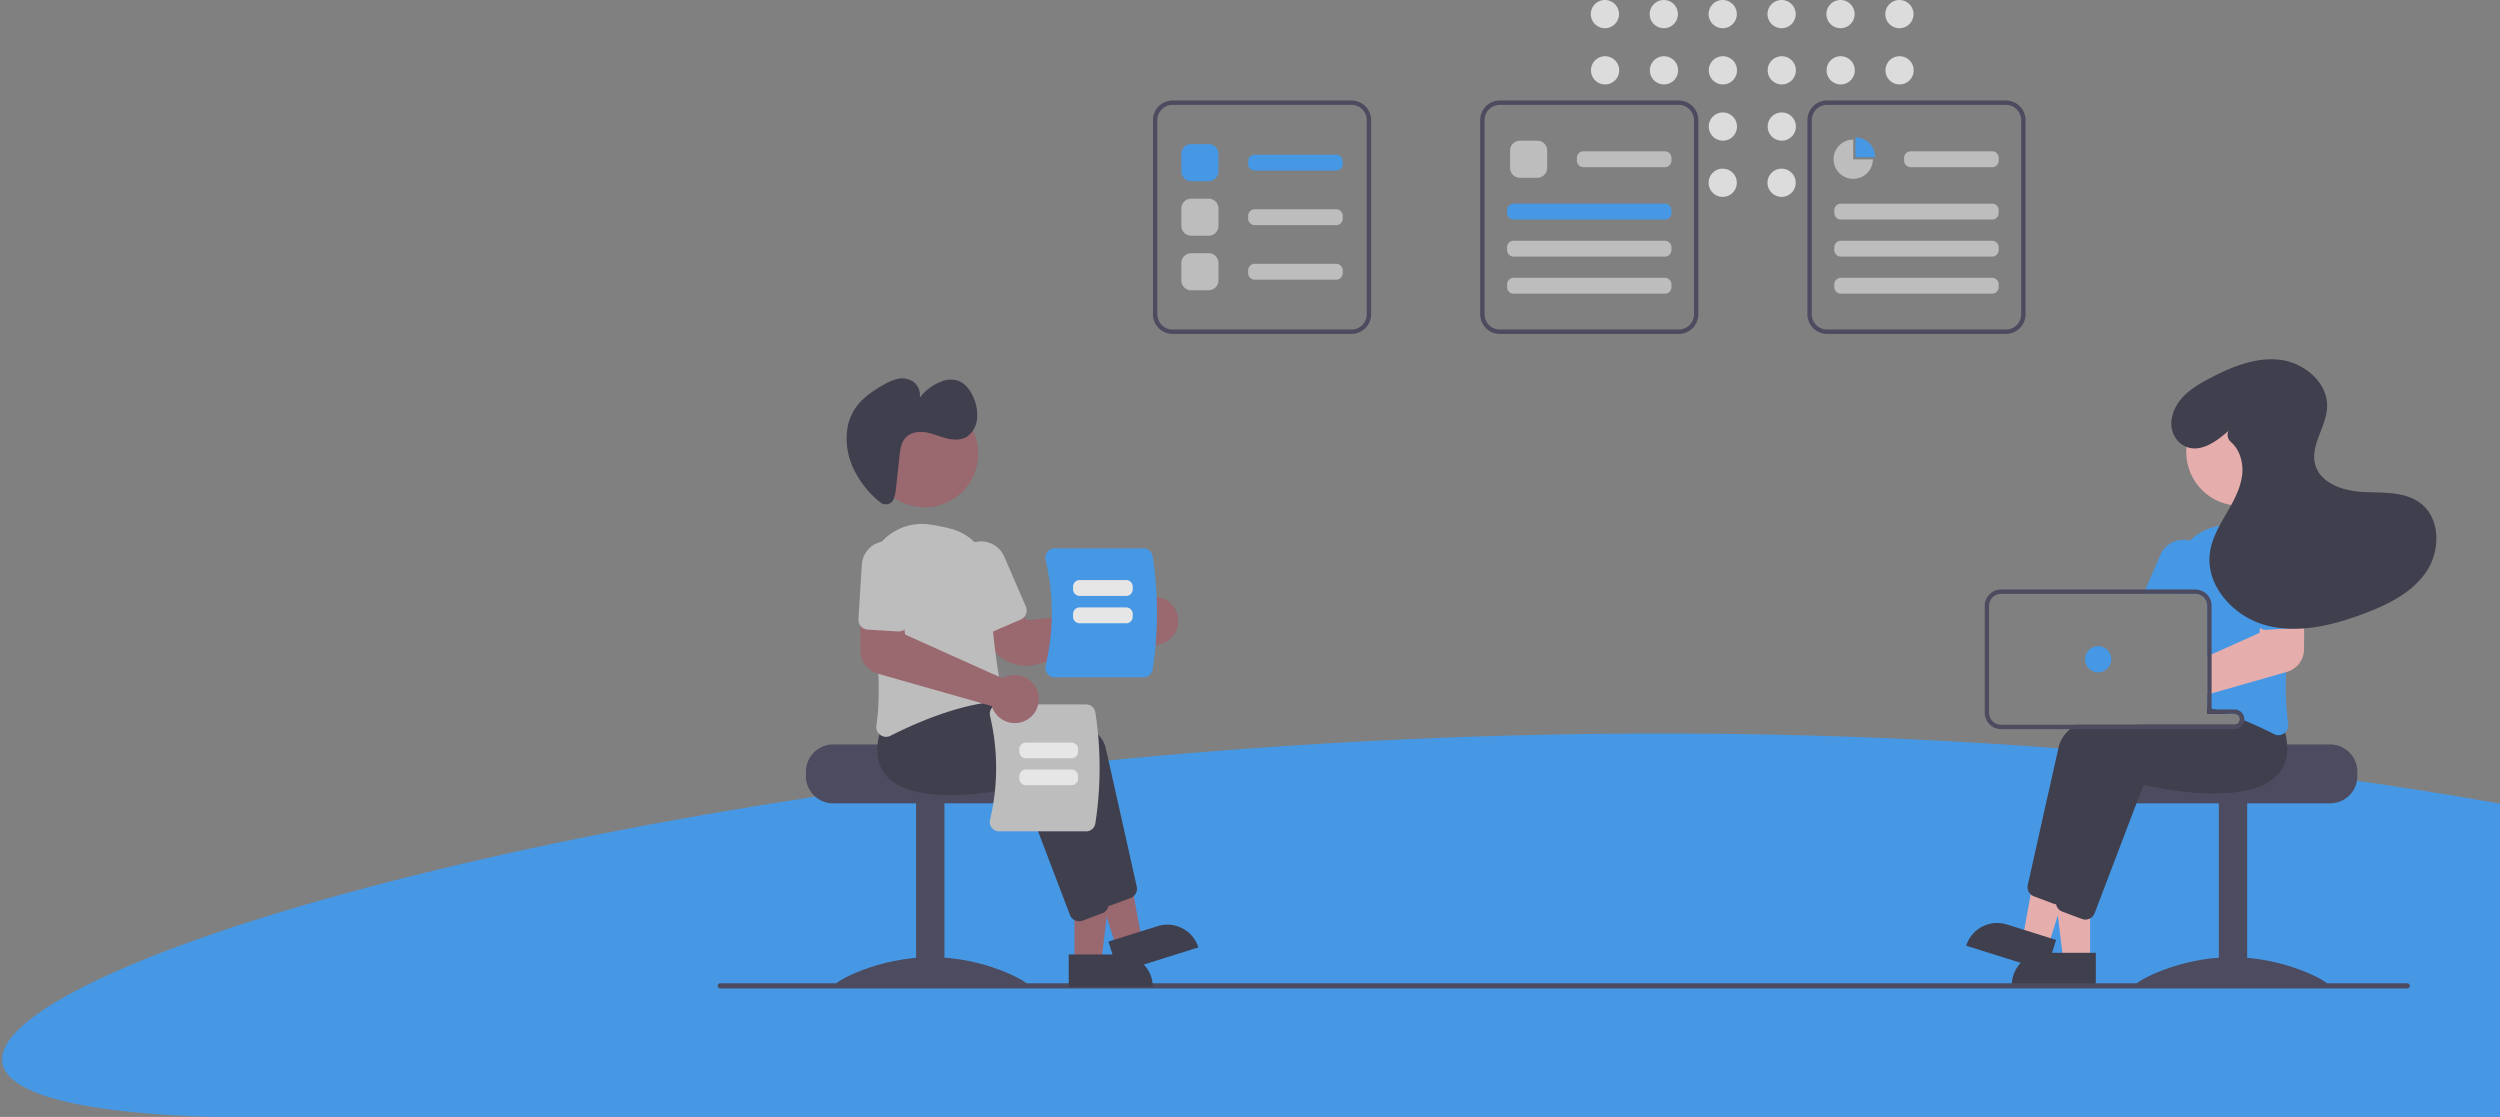 <svg xmlns="http://www.w3.org/2000/svg" width="1146" height="512" fill="none" viewBox="0 0 1146 512">
  <rect x="0" y="0" width="1146" height="512" fill="#808080" stroke="none"/>
  <g opacity=".8">
    <path fill="#379EFE" d="M1146 512l.5-143.5C474.001 248.5-267 501 97 512h1049z"/>
    <g clip-path="url(#clip0_1_84)">
      <path fill="#F2F2F2" d="M735.691 12.934a6.467 6.467 0 100-12.934 6.467 6.467 0 000 12.934zM735.691 38.707a6.467 6.467 0 100-12.933 6.467 6.467 0 000 12.933zM762.691 12.934a6.467 6.467 0 100-12.934 6.467 6.467 0 000 12.934zM762.691 38.707a6.467 6.467 0 100-12.933 6.467 6.467 0 000 12.933zM789.691 12.934a6.467 6.467 0 100-12.934 6.467 6.467 0 000 12.934zM789.691 38.707a6.467 6.467 0 100-12.933 6.467 6.467 0 000 12.933zM789.691 64.48a6.467 6.467 0 100-12.933 6.467 6.467 0 000 12.933zM789.691 90.254a6.467 6.467 0 100-12.934 6.467 6.467 0 000 12.934zM816.691 12.934a6.467 6.467 0 100-12.934 6.467 6.467 0 000 12.934zM816.691 38.707a6.467 6.467 0 100-12.933 6.467 6.467 0 000 12.933zM816.691 64.48a6.467 6.467 0 100-12.933 6.467 6.467 0 000 12.933zM816.691 90.254a6.467 6.467 0 100-12.934 6.467 6.467 0 000 12.934zM843.691 12.934a6.467 6.467 0 100-12.934 6.467 6.467 0 000 12.934zM843.691 38.707a6.467 6.467 0 100-12.933 6.467 6.467 0 000 12.933zM870.691 12.934a6.467 6.467 0 100-12.934 6.467 6.467 0 000 12.934zM870.691 38.707a6.467 6.467 0 100-12.933 6.467 6.467 0 000 12.933z"/>
      <path fill="#3F3D56" d="M1068.11 341.258h-48.01c0 1.38-49.476 2.5-49.476 2.5a12.883 12.883 0 00-2.109 2 12.41 12.41 0 00-2.901 8v2a12.505 12.505 0 0012.5 12.5h89.996a12.503 12.503 0 0012.5-12.5v-2a12.505 12.505 0 00-12.5-12.5z"/>
      <path fill="#3F3D56" d="M1030.11 367.762h-13v84h13v-84z"/>
      <path fill="#3F3D56" d="M1067.11 451.305c0 1.405-19.7.543-44 .543-24.301 0-44.001.862-44.001-.543s19.7-12.543 44.001-12.543c24.3 0 44 11.138 44 12.543z"/>
      <path fill="#FFB8B8" d="M958.1 440.257l-12.26-.001-5.833-47.288 18.095.001-.002 47.288z"/>
      <path fill="#2F2E41" d="M937.083 436.753h23.644v14.887h-38.531a14.888 14.888 0 0114.887-14.887z"/>
      <path fill="#FFB8B8" d="M938.962 433.414l-11.697-3.671 8.592-46.865 17.264 5.418-14.159 45.118z"/>
      <path fill="#2F2E41" d="M919.958 423.779l22.559 7.08-4.457 14.204-36.763-11.537a14.887 14.887 0 0118.661-9.747zM1035.28 333.061a37.46 37.46 0 00-1.52-7.02l-2.29-2.88-5.96-7.48-.26.01c-.44.02-2.27.12-5.1.34h-.03c-1.75.14-3.89.32-6.32.55-.64.07-1.31.13-2 .2v10.44h12.5a2.503 2.503 0 012.48 2.18c.01.11.02.21.02.32a2.494 2.494 0 01-2.5 2.5h-72.6a28.423 28.423 0 00-2.66 2 14.89 14.89 0 00-5.25 7.86c-4.24 18.64-11.969 53.4-14.25 63.61a4.54 4.54 0 001.35 4.28c.426.397.926.706 1.471.91l9.02 3.38c.37.137.756.228 1.149.27.05 0 .09.01.141.01a4.523 4.523 0 002.832-.79 4.527 4.527 0 001.657-2.1l7.12-18.68 10.971-28.8 4.34-11.39c5.029 1.18 47.229 10.52 61.359-4.53a16.198 16.198 0 003.24-5.11 20.834 20.834 0 001.09-10.08z"/>
      <path fill="#2F2E41" d="M1047.52 335.781c-.22-.89-.47-1.81-.76-2.74l-8.25-10.36-.26.01c-.52.03-2.99.16-6.78.47-4.3.36-10.31.94-17.06 1.85-.2.02-.41.05-.61.08-.66.09-1.33.18-2 .28v1.85h12.5a2.503 2.503 0 012.48 2.18c.01.11.02.21.02.32a2.494 2.494 0 01-2.5 2.5h-44.18a92.64 92.64 0 00-5.569 2c-9.34 3.7-16.33 8.55-17.761 14.86l-1.57 6.93c-2.08 9.22-4.609 20.51-6.899 30.77v.01c-.471 2.12-.94 4.18-1.391 6.18-1.91 8.6-3.529 15.89-4.39 19.72l-.06.32v.02a4.67 4.67 0 00.281 2.29l.009.01v.01a4.43 4.43 0 001.301 1.79 4.58 4.58 0 001.29.75l9.02 3.38a4.426 4.426 0 003.719-.26 4.498 4.498 0 002.06-2.35l19.42-50.96 3.011-7.91c5.029 1.18 47.229 10.51 61.359-4.53a16.919 16.919 0 004.48-11.07c.1-2.829-.21-5.658-.91-8.4z"/>
      <path fill="#379EFE" d="M1046.41 247.561a8.89 8.89 0 00-.51-.56 24.426 24.426 0 00-9.6-6.214 24.467 24.467 0 00-11.37-1.176 79.43 79.43 0 00-9.91 1.95 24.982 24.982 0 00-11.18 6.27 24.388 24.388 0 00-5.616 8.322 24.41 24.41 0 00-1.794 9.878c.04 1.37.05 2.77.031 4.19 0 .66-.011 1.33-.02 2h9.859a5.497 5.497 0 014.31 2.092 5.485 5.485 0 011.19 3.408v46.52c.67.19 1.34.38 2 .58.21.07.41.13.61.19.23.07.46.14.68.21 2.03.63 4.01 1.297 5.95 2h3.26a2.507 2.507 0 012.48 2.18 181.195 181.195 0 018.5 3.66c2.71 1.24 5.12 2.42 7.14 3.45.64.324 1.34.495 2.05.5a4.385 4.385 0 002.6-.86 4.519 4.519 0 001.63-2.19c.24-.694.3-1.435.19-2.16a128.604 128.604 0 01-.9-23.7c.28-6.65.88-13.47 1.66-20.06a386.6 386.6 0 012.84-19.67c.64-3.703.43-7.503-.62-11.111a24.633 24.633 0 00-5.46-9.699z"/>
      <path fill="#379EFE" d="M1005.42 248.381a11.502 11.502 0 00-15.119 5.98l-6.871 15.86-.859 2h23.729c.43-.001.85.049 1.27.15l.8-1.85 3.04-7.02c1.21-2.8 1.26-5.964.13-8.799a11.49 11.49 0 00-6.12-6.321z"/>
      <path fill="#FFB8B8" d="M1026.76 231.803c13.56 0 24.56-10.997 24.56-24.561 0-13.565-11-24.561-24.56-24.561-13.57 0-24.56 10.996-24.56 24.561 0 13.564 10.99 24.561 24.56 24.561zM1051.03 277.601l-14.02.38-1.02 9.85-.23 2.28-21.96 9.86-2 .9v17.53l2-.57 6.32-1.8h.03l27.84-7.93.32-.09a10.898 10.898 0 005.65-3.872 10.904 10.904 0 002.21-6.478l.07-11.63.06-8.57-5.27.14z"/>
      <path fill="#379EFE" d="M1055.59 258.121a11.493 11.493 0 00-1.14-4.339 11.505 11.505 0 00-18.96-2.575 11.488 11.488 0 00-2.86 8.324l1.53 24.96c.04.657.23 1.297.54 1.874.32.577.76 1.078 1.29 1.466.85.63 1.89.939 2.94.87l10.72-.66 3.25-.2a4.458 4.458 0 001.71-.437c.53-.26 1-.625 1.39-1.073.09-.095.17-.195.24-.3.64-.851.95-1.9.88-2.96l-1.53-24.95z"/>
      <path fill="#3F3D56" d="M1015.09 325.221h-1.29v-.13c-.66.09-1.33.18-2 .28v1.85h9.24c-1.94-.7-3.92-1.367-5.95-2zm0 0h-1.29v-.13c-.66.09-1.33.18-2 .28v1.85h9.24c-1.94-.7-3.92-1.367-5.95-2zm9.21 0h-10.5v-47.5a7.48 7.48 0 00-1.51-4.506 7.539 7.539 0 00-3.92-2.694 7.078 7.078 0 00-2.07-.3h-88.999a7.511 7.511 0 00-7.5 7.5v49a7.503 7.503 0 007.5 7.5H1024.3a4.494 4.494 0 003-1.151 4.474 4.474 0 001.47-2.859c.02-.162.03-.326.03-.49a4.509 4.509 0 00-4.5-4.5zm2.5 4.5a2.494 2.494 0 01-2.5 2.5H917.301a5.503 5.503 0 01-5.5-5.5v-49a5.5 5.5 0 015.5-5.5h88.999a5.497 5.497 0 014.31 2.092 5.485 5.485 0 011.19 3.408v49.5h12.5a2.503 2.503 0 012.48 2.18c.01.11.02.21.02.32zm-11.71-4.5h-1.29v-.13c-.66.09-1.33.18-2 .28v1.85h9.24c-1.94-.7-3.92-1.367-5.95-2z"/>
      <path fill="#379EFE" d="M961.797 308.223a6 6 0 100-12 6 6 0 000 12z"/>
      <path fill="#2F2E41" d="M1021.51 197.499c-5.7 5.096-13.35 10.566-20.34 6.832-4.584-2.451-6.626-7.828-5.555-12.917 1.927-9.152 9.835-14.097 17.495-18.095 9.96-5.197 20.95-9.728 32.1-8.377 11.16 1.351 22.05 10.565 21.53 21.786-.43 9.024-7.8 17.442-5.46 26.169 2.34 8.783 13 12.184 22.08 12.631 9.09.447 19.08-.327 26.29 5.22 9.18 7.076 9.04 21.872 2.5 31.449-6.55 9.577-17.59 14.966-28.44 19.062-14.38 5.428-30.18 9.35-45.02 5.359-14.84-3.99-27.83-18.227-25.65-33.439.92-6.425 4.3-12.193 7.56-17.804 3.26-5.612 6.54-11.463 7.23-17.917.57-5.379-1.14-11.317-5.11-14.781a4.45 4.45 0 01-1.45-2.33c-.23-.91-.16-1.868.2-2.737l.04-.111z"/>
      <path fill="#3F3D56" d="M330.191 453.112h773.289c.32 0 .62-.125.85-.349.22-.223.35-.526.35-.842 0-.316-.13-.618-.35-.842a1.214 1.214 0 00-.85-.348H330.191a1.192 1.192 0 00-1.104.734 1.192 1.192 0 001.104 1.647zM369.43 353.758v2a12.514 12.514 0 0012.5 12.5h90a12.505 12.505 0 0012.5-12.5v-2a12.415 12.415 0 00-2.9-8 12.93 12.93 0 00-2.11-2s-49.48-1.12-49.48-2.5h-48.01a12.516 12.516 0 00-12.5 12.5z"/>
      <path fill="#3F3D56" d="M419.935 451.762h13v-84h-13v84z"/>
      <path fill="#3F3D56" d="M382.935 451.305c0 1.405 19.699.543 44 .543 24.3 0 44 .862 44-.543s-19.7-12.543-44-12.543c-24.301 0-44 11.138-44 12.543z"/>
      <path fill="#A0616A" d="M492.53 441.018h12.26l5.832-47.288-18.094.001.002 47.287z"/>
      <path fill="#2F2E41" d="M528.434 452.401l-38.53.002-.001-14.887 23.644-.001a14.888 14.888 0 0114.887 14.886z"/>
      <path fill="#A0616A" d="M511.668 434.176l11.697-3.671-8.592-46.865-17.264 5.418 14.159 45.118z"/>
      <path fill="#2F2E41" d="M549.333 434.287l-36.763 11.537-4.458-14.204 22.56-7.079a14.89 14.89 0 0118.661 9.746zM503.466 412.411l-22.427-58.871c-5.032 1.182-47.227 10.519-61.359-4.528-4.843-5.158-5.788-12.629-2.808-22.208l8.248-10.365.256.014c3.119.164 76.435 4.274 81.461 26.389 4.238 18.644 11.977 53.405 14.248 63.615a4.521 4.521 0 01-2.814 5.184l-9.02 3.381a4.442 4.442 0 01-1.572.287 4.52 4.52 0 01-4.213-2.898z"/>
      <path fill="#2F2E41" d="M490.466 419.411l-22.427-58.871c-5.032 1.182-47.227 10.518-61.359-4.528-4.843-5.158-5.788-12.629-2.808-22.208l8.248-10.365.256.014c3.119.164 76.435 4.274 81.461 26.389 4.238 18.644 11.977 53.405 14.248 63.615a4.521 4.521 0 01-2.814 5.184l-9.02 3.381a4.442 4.442 0 01-1.572.287 4.52 4.52 0 01-4.213-2.898z"/>
      <path fill="#A0616A" d="M470.292 305.193a19.191 19.191 0 01-16.484-9.371l-7.123-12.066 16.93-9.253 7.188 9.856 48.774-5.139c.237-.429.504-.842.799-1.234a11.013 11.013 0 017.873-4.314 10.886 10.886 0 018.493 3.012 11.029 11.029 0 011.86 13.564 10.998 10.998 0 01-7.351 5.184 11.003 11.003 0 01-8.763-2.033 10.558 10.558 0 01-.823-.7l-46.714 11.91a18.824 18.824 0 01-4.659.584z"/>
      <path fill="#CCC" d="M403.555 336.912a4.503 4.503 0 01-1.819-4.349c2.783-18.342-.418-44.619-3.594-63.432a24.799 24.799 0 0127.559-28.762 79.965 79.965 0 019.913 1.954 24.596 24.596 0 0118.582 24.468c-.475 18.154 3.211 40.806 4.818 49.701a4.52 4.52 0 01-.833 3.511 4.4 4.4 0 01-3.096 1.75c-17.808 1.817-37.012 10.502-46.874 15.516a4.488 4.488 0 01-2.05.501 4.426 4.426 0 01-2.606-.858z"/>
      <path fill="#CCC" d="M451.626 289.601a4.48 4.48 0 01-2.474-2.398l-9.931-22.942a11.494 11.494 0 012.289-12.577 11.5 11.5 0 0116.268-.254 11.508 11.508 0 012.55 3.695l9.932 22.942a4.509 4.509 0 01-2.342 5.917l-12.848 5.562a4.474 4.474 0 01-3.444.055z"/>
      <path fill="#A0616A" d="M423.873 232.564c13.565 0 24.561-10.996 24.561-24.561 0-13.564-10.996-24.561-24.561-24.561-13.564 0-24.561 10.997-24.561 24.561 0 13.565 10.997 24.561 24.561 24.561z"/>
      <path fill="#2F2E41" d="M409.031 229.824a3.976 3.976 0 01-5.691.327 44.432 44.432 0 01-12.672-16.549c-3.193-7.611-3.661-16.899-.027-24.033 3.072-6.031 8.587-9.87 14.092-13.007a22.966 22.966 0 016.848-2.894 8.998 8.998 0 017.154 1.406 7.547 7.547 0 012.878 7.228 22.348 22.348 0 019.802-7.357 11.363 11.363 0 017.554-.506c3.535 1.18 6.152 4.75 7.609 8.586a19.146 19.146 0 011.255 9.264 11.119 11.119 0 01-4.269 7.671c-2.884 1.99-6.599 1.788-9.953.907-3.354-.88-6.609-2.374-10.021-2.79-3.413-.416-7.195.486-9.228 3.53-1.432 2.143-1.769 4.967-2.061 7.658l-1.52 13.999a18.524 18.524 0 01-1.277 5.839 3.23 3.23 0 01-.473.721z"/>
      <path fill="#CCC" d="M497.868 381.094h-39.872a4.242 4.242 0 01-3.356-1.626 4.324 4.324 0 01-.807-3.705 102.32 102.32 0 000-47.525 4.316 4.316 0 01.807-3.704 4.243 4.243 0 013.356-1.627h39.872a4.305 4.305 0 014.237 3.606 167.485 167.485 0 010 50.976 4.3 4.3 0 01-4.237 3.605z"/>
      <path fill="#fff" d="M467.266 344.584v-1.172a3 3 0 013-3h20.923a3.003 3.003 0 013 3v1.172a3.004 3.004 0 01-3 3h-20.923a3.003 3.003 0 01-3-3zM467.266 356.929v-1.173a3.002 3.002 0 013-3h20.923a3.006 3.006 0 013 3v1.173a3.004 3.004 0 01-3 3h-20.923a3.003 3.003 0 01-3-3z"/>
      <path fill="#379EFE" d="M480.128 308.841a4.402 4.402 0 01-.846-1.788 4.404 4.404 0 01.025-1.978 103.996 103.996 0 000-48.306 4.404 4.404 0 01-.025-1.978 4.408 4.408 0 01.846-1.788 4.316 4.316 0 013.41-1.652h40.528a4.371 4.371 0 014.306 3.665 170.217 170.217 0 010 51.813 4.372 4.372 0 01-4.306 3.665h-40.528a4.312 4.312 0 01-3.41-1.653z"/>
      <path fill="#fff" d="M516.245 273.173h-21.349a3.006 3.006 0 01-3-3v-1.274a3.002 3.002 0 013-3h21.349a3 3 0 013 3v1.274a3 3 0 01-3 3zM516.245 285.72h-21.349a3.003 3.003 0 01-3-3v-1.274a3.004 3.004 0 013-3h21.349a3 3 0 013 3v1.274a3 3 0 01-3 3z"/>
      <path fill="#A0616A" d="M461.533 330.839a11.023 11.023 0 01-6.534-6.157 10.618 10.618 0 01-.359-1.019l-52.322-14.894a10.881 10.881 0 01-7.861-10.342l-.128-20.202 19.286.516 1.257 12.134 44.741 20.087c.421-.251.859-.473 1.311-.664a11.004 11.004 0 0110.218.896 11.02 11.02 0 015.045 8.931 11.01 11.01 0 01-14.654 10.714z"/>
      <path fill="#CCC" d="M394.629 287.094a4.467 4.467 0 01-1.12-3.258l1.534-24.953a11.526 11.526 0 011.139-4.345 11.508 11.508 0 0111.047-6.446 11.497 11.497 0 0110.77 12.204l-1.533 24.952a4.509 4.509 0 01-4.768 4.216l-13.973-.86a4.466 4.466 0 01-3.096-1.51z"/>
      <path fill="#3F3D56" d="M619.522 153.064h-82a9.012 9.012 0 01-9-9v-89a9.012 9.012 0 019-9h82a9.01 9.01 0 019 9v89a9.012 9.012 0 01-9 9zm-82-105a7.006 7.006 0 00-7 7v89a7.003 7.003 0 002.053 4.947 7.003 7.003 0 004.947 2.053h82a7.007 7.007 0 007-7v-89a7.008 7.008 0 00-7-7h-82zM769.522 153.064h-82a9.012 9.012 0 01-9-9v-89a9.012 9.012 0 019-9h82a9.01 9.01 0 019 9v89a9.012 9.012 0 01-9 9zm-82-105a7.006 7.006 0 00-7 7v89a7.003 7.003 0 002.053 4.947 7.003 7.003 0 004.947 2.053h82a7.007 7.007 0 007-7v-89a7.008 7.008 0 00-7-7h-82z"/>
      <path fill="#379EFE" d="M554.037 83.064h-8a4.503 4.503 0 01-4.5-4.5v-8a4.503 4.503 0 014.5-4.5h8a4.507 4.507 0 014.5 4.5v8a4.506 4.506 0 01-4.5 4.5z"/>
      <path fill="#CCC" d="M554.037 108.064h-8a4.5 4.5 0 01-3.18-1.32 4.5 4.5 0 01-1.32-3.18v-8a4.503 4.503 0 014.5-4.5h8a4.507 4.507 0 014.5 4.5v8a4.504 4.504 0 01-4.5 4.5z"/>
      <path fill="#379EFE" d="M612.507 78.2h-37.349a3.005 3.005 0 01-3-3v-1.273a3.005 3.005 0 013-3h37.349a3.003 3.003 0 013 3V75.2a3.002 3.002 0 01-3 3z"/>
      <path fill="#CCC" d="M704.727 81.495h-8a4.507 4.507 0 01-4.5-4.5v-8a4.506 4.506 0 014.5-4.5h8a4.502 4.502 0 014.5 4.5v8a4.507 4.507 0 01-4.5 4.5zM763.197 76.632h-37.35a3.002 3.002 0 01-3-3v-1.274a3.006 3.006 0 013-3h37.35a3.003 3.003 0 013 3v1.274a3.002 3.002 0 01-3 3z"/>
      <path fill="#379EFE" d="M763.197 100.632h-69.35a3.003 3.003 0 01-3-3v-1.274a3.006 3.006 0 013-3h69.35a3.003 3.003 0 013 3v1.274a3.002 3.002 0 01-3 3z"/>
      <path fill="#CCC" d="M763.197 117.632h-69.35a3.004 3.004 0 01-3-3v-1.274a3.005 3.005 0 013-3h69.35a3.005 3.005 0 013 3v1.274a3.003 3.003 0 01-3 3zM763.197 134.632h-69.35a3.004 3.004 0 01-3-3v-1.274a3.005 3.005 0 013-3h69.35a3.005 3.005 0 013 3v1.274a3.003 3.003 0 01-3 3z"/>
      <path fill="#3F3D56" d="M919.522 153.064h-82a9.012 9.012 0 01-9-9v-89a9.012 9.012 0 019-9h82a9.01 9.01 0 019 9v89a9.012 9.012 0 01-9 9zm-82-105a7.006 7.006 0 00-7 7v89a7.003 7.003 0 002.053 4.947 7.003 7.003 0 004.947 2.053h82a7.007 7.007 0 007-7v-89a7.008 7.008 0 00-7-7h-82z"/>
      <path fill="#CCC" d="M913.197 76.632h-37.35a3.002 3.002 0 01-3-3v-1.274a3.006 3.006 0 013-3h37.35a3.003 3.003 0 013 3v1.274a3.002 3.002 0 01-3 3zM913.197 100.632h-69.35a3.003 3.003 0 01-3-3v-1.274a3.006 3.006 0 013-3h69.35a3.003 3.003 0 013 3v1.274a3.002 3.002 0 01-3 3zM913.197 117.632h-69.35a3.004 3.004 0 01-3-3v-1.274a3.005 3.005 0 013-3h69.35a3.005 3.005 0 013 3v1.274a3.003 3.003 0 01-3 3zM913.197 134.632h-69.35a3.004 3.004 0 01-3-3v-1.274a3.005 3.005 0 013-3h69.35a3.005 3.005 0 013 3v1.274a3.003 3.003 0 01-3 3zM612.507 103.201h-37.349a3.003 3.003 0 01-3-3v-1.274a3.005 3.005 0 013-3h37.349a3.003 3.003 0 013 3v1.274a3 3 0 01-3 3zM554.037 133.064h-8a4.5 4.5 0 01-3.18-1.32 4.5 4.5 0 01-1.32-3.18v-8a4.504 4.504 0 014.5-4.5h8a4.508 4.508 0 013.181 1.319 4.508 4.508 0 011.319 3.181v8a4.504 4.504 0 01-4.5 4.5zM612.507 128.201h-37.349a3.003 3.003 0 01-3-3v-1.274a3.004 3.004 0 013-3h37.349a3 3 0 013 3v1.274a3 3 0 01-3 3z"/>
      <path fill="#379EFE" d="M859.519 72.064c0-.023.003-.045.003-.069a9.006 9.006 0 00-2.636-6.364 9.004 9.004 0 00-6.364-2.636v9.069h8.997z"/>
      <path fill="#CCC" d="M849.522 73.064v-9.069a9 9 0 108.997 9.069h-8.997z"/>
    </g>
  </g>
  <defs>
    <clipPath id="clip0_1_84">
      <path fill="#fff" d="M0 0h787.827v453.112H0z" transform="translate(329)"/>
    </clipPath>
  </defs>
</svg>
